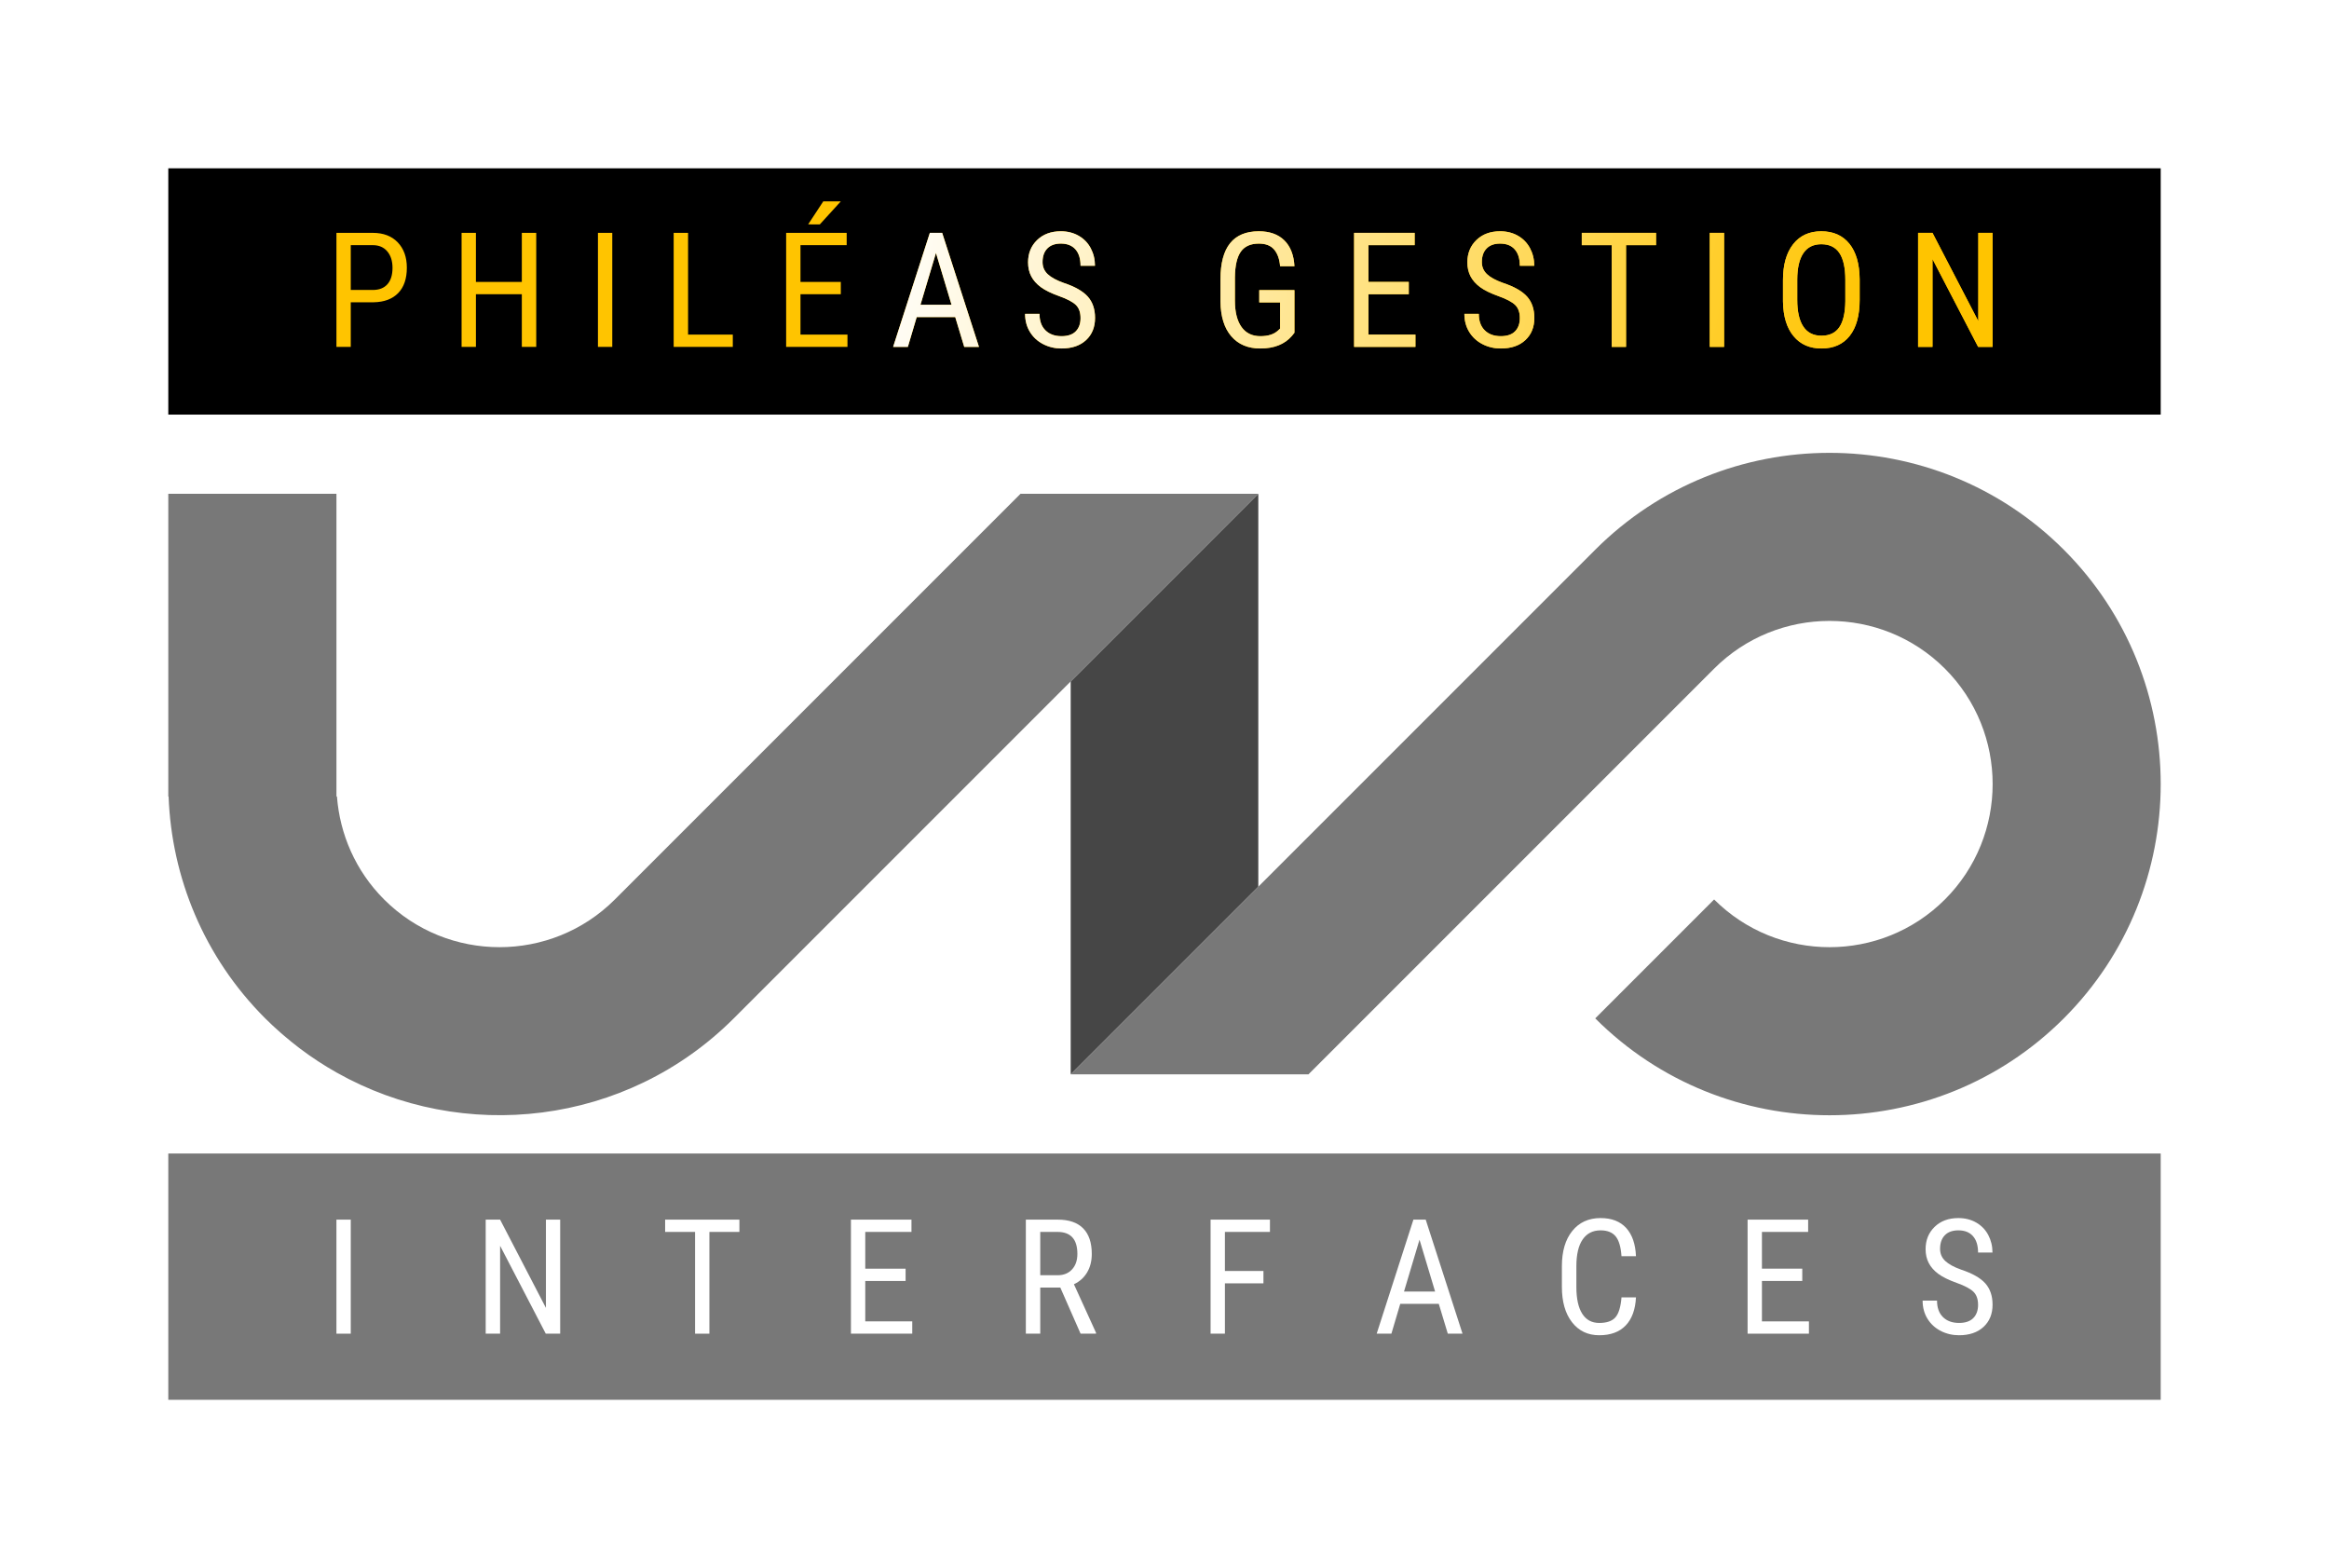 <?xml version="1.0" encoding="utf-8"?>
<!-- Generator: Adobe Illustrator 23.0.6, SVG Export Plug-In . SVG Version: 6.00 Build 0)  -->
<svg version="1.1" id="Calque_1" xmlns="http://www.w3.org/2000/svg" xmlns:xlink="http://www.w3.org/1999/xlink" x="0px" y="0px"
	 viewBox="0 0 5674 3820" style="enable-background:new 0 0 5674 3820;" xml:space="preserve">
<style type="text/css">
	.st0{fill:#FFFFFF;}
	.st1{fill:#FFC400;}
	.st2{fill:url(#SVGID_1_);}
	.st3{fill:#787878;}
	.st4{fill:#464646;}
</style>
<g>
	<rect class="st0" width="5674" height="3820"/>
	<g>
		<rect x="410" y="410" class="st0" width="4854" height="3000"/>
		<rect x="410" y="410" width="4854" height="600"/>
		<path class="st1" d="M908.17,567.26h-88.53v277.84h34.91V736.34h56.09c25.58-0.52,45.39-7.99,59.45-22.43
			c14.04-14.44,21.07-35.02,21.07-61.74c0-25.69-7.38-46.28-22.12-61.72C954.29,575,934,567.26,908.17,567.26z M943.84,692.43
			c-8.25,9.3-20.16,13.94-35.68,13.94h-53.61V597.22h53.82c14.87,0,26.59,5.04,35.1,15.11c8.5,10.07,12.78,23.45,12.78,40.14
			C956.25,669.8,952.13,683.11,943.84,692.43z M1271.28,686.72h-111.81V567.26h-34.93v277.84h34.93V716.68h111.81v128.42h35.12
			V567.26h-35.12V686.72z M1456.74,845.11h34.91V567.26h-34.91V845.11z M1676.31,567.26h-35.09v277.84h144.07v-29.96h-108.98V567.26
			z M1950.16,716.68h98.25v-29.96h-98.25v-89.5h112.56v-29.96h-147.49v277.84h149.41v-29.96h-114.48V716.68z M2048.42,490.57h-42.74
			l-36.83,56l28.43,0.09L2048.42,490.57z M2265.35,567.26l-89.49,277.84h35.87l21.58-72.7h93.88l21.96,72.7h35.87l-89.69-277.84
			H2265.35z M2242.48,742.45l37.76-126.33l37.98,126.33H2242.48z M2591.45,689.18c-17.55-6.25-30.54-13.32-38.94-21.22
			c-8.39-7.9-12.6-17.71-12.6-29.45c0-14.27,3.89-25.36,11.66-33.25c7.75-7.9,18.7-11.86,32.82-11.86c15.5,0,27.41,4.7,35.68,14.13
			c8.28,9.4,12.39,22.7,12.39,39.88h35.12c0-15.53-3.43-29.77-10.3-42.72c-6.88-12.95-16.68-23.08-29.4-30.34
			c-12.72-7.27-27.22-10.91-43.49-10.91c-23.8,0-43.03,7.13-57.74,21.37c-14.68,14.25-22.02,32.39-22.02,54.4
			c0,12.72,2.56,24.01,7.71,33.88c5.14,9.84,12.92,18.63,23.29,26.32s25.36,15.05,44.93,22.05c19.62,6.99,33.13,14.19,40.66,21.56
			c7.5,7.38,11.24,17.99,11.24,31.88c0,13.6-3.88,24.35-11.64,32.25c-7.74,7.88-19.34,11.82-34.72,11.82
			c-16.54,0-29.59-4.77-39.2-14.31c-9.61-9.55-14.41-22.9-14.41-40.07h-35.12c0,16.54,3.93,31.2,11.75,43.98
			c7.81,12.79,18.57,22.73,32.25,29.77c13.68,7.06,28.59,10.6,44.74,10.6c25.2,0,45.1-6.76,59.72-20.32
			c14.63-13.54,21.96-31.58,21.96-54.1c0-21.37-5.88-38.67-17.64-51.91C2638.34,709.36,2618.78,698.23,2591.45,689.18z
			 M3023.02,612.98c9.28-13.04,23.92-19.57,43.89-19.57c16.67,0,29.11,4.86,37.32,14.6c8.21,9.73,13.01,23.24,14.41,40.54h34.91
			c-1.52-27.34-9.77-48.37-24.71-63.06c-14.96-14.69-35.65-22.05-62.1-22.05c-31.04,0-54.37,9.71-69.93,29.11
			c-15.59,19.41-23.37,48.56-23.37,87.5v54.57c0.35,36.39,9.11,64.54,26.22,84.45c17.12,19.91,40.68,29.86,70.71,29.86
			c33.82,0,59.52-10.24,77.09-30.73l6.1-7.63V706.75h-85.68v29.98h50.77v63.81l-5.17,4.75c-9.77,9.12-24.08,13.68-42.93,13.68
			c-19.97,0-35.28-7.47-45.97-22.43c-10.68-14.94-16.05-36.4-16.05-64.39v-56.68C3008.9,646.84,3013.73,626.02,3023.02,612.98z
			 M3333.86,716.68h98.25v-29.96h-98.25v-89.5h112.58v-29.96h-147.49v277.84h149.39v-29.96h-114.48V716.68z M3661.66,689.18
			c-17.55-6.25-30.54-13.32-38.95-21.22c-8.37-7.9-12.59-17.71-12.59-29.45c0-14.27,3.89-25.36,11.66-33.25
			c7.75-7.9,18.7-11.86,32.82-11.86c15.5,0,27.41,4.7,35.68,14.13c8.28,9.4,12.39,22.7,12.39,39.88h35.12
			c0-15.53-3.43-29.77-10.3-42.72c-6.88-12.95-16.68-23.08-29.4-30.34c-12.72-7.27-27.22-10.91-43.49-10.91
			c-23.8,0-43.03,7.13-57.74,21.37c-14.68,14.25-22.03,32.39-22.03,54.4c0,12.72,2.58,24.01,7.72,33.88
			c5.14,9.84,12.91,18.63,23.29,26.32c10.36,7.69,25.36,15.05,44.93,22.05c19.62,6.99,33.13,14.19,40.66,21.56
			c7.49,7.38,11.24,17.99,11.24,31.88c0,13.6-3.88,24.35-11.64,32.25c-7.74,7.88-19.34,11.82-34.72,11.82
			c-16.54,0-29.61-4.77-39.2-14.31c-9.61-9.55-14.41-22.9-14.41-40.07h-35.12c0,16.54,3.92,31.2,11.75,43.98
			c7.81,12.79,18.57,22.73,32.25,29.77c13.68,7.06,28.59,10.6,44.74,10.6c25.19,0,45.08-6.76,59.72-20.32
			c14.63-13.54,21.96-31.58,21.96-54.1c0-21.37-5.88-38.67-17.64-51.91C3708.56,709.36,3689,698.23,3661.66,689.18z M3853.6,597.22
			h72.89v247.88h34.93V597.22h73.1v-29.96H3853.6V597.22z M4165.37,845.11h34.91V567.26h-34.91V845.11z M4437.09,563.44
			c-29.39,0-52.27,10.54-68.69,31.6c-16.42,21.05-24.63,50.14-24.63,87.29v52.29c0.63,36.39,9.26,64.54,25.88,84.45
			c16.58,19.91,39.2,29.86,67.82,29.86c29.77,0,52.73-10.24,68.88-30.73c16.15-20.49,24.23-49.67,24.23-87.58v-50.56
			c-0.35-37.4-8.74-66.19-25.08-86.35C4489.15,573.54,4466.34,563.44,4437.09,563.44z M4495.67,734.04
			c-0.4,28.37-5.26,49.41-14.69,63.16c-9.42,13.74-23.92,20.62-43.5,20.62c-19.6,0-34.34-7.46-44.18-22.33
			c-9.84-14.88-14.77-36.52-14.77-64.89V680.8c0.12-28.24,5.11-49.61,14.96-64.11c9.86-14.5,24.39-21.75,43.61-21.75
			c19.84,0,34.57,7.16,44.17,21.47c9.61,14.31,14.41,36.15,14.41,65.55V734.04z M4819.64,567.26v215.06L4708,567.26h-35.09v277.84
			H4708V631l111.25,214.11h35.1V567.26H4819.64z"/>
		<linearGradient id="SVGID_1_" gradientUnits="userSpaceOnUse" x1="2154.484" y1="429.372" x2="4558.273" y2="918.406">
			<stop  offset="0" style="stop-color:#FFFFFF"/>
			<stop  offset="1" style="stop-color:#FFC400"/>
		</linearGradient>
		<path class="st2" d="M2265.36,567.26l-89.49,277.85h35.87l21.56-72.7h93.88l21.96,72.7h35.87l-89.69-277.85H2265.36z
			 M2242.47,742.44l37.76-126.32l37.98,126.32H2242.47z M2591.44,689.18c-17.54-6.25-30.53-13.32-38.94-21.22
			c-8.38-7.9-12.59-17.72-12.59-29.44c0-14.27,3.9-25.36,11.66-33.26c7.74-7.9,18.7-11.86,32.81-11.86
			c15.51,0,27.42,4.7,35.68,14.13c8.28,9.41,12.4,22.7,12.4,39.88h35.11c0-15.53-3.43-29.76-10.29-42.72
			c-6.88-12.95-16.69-23.07-29.41-30.34c-12.72-7.27-27.22-10.91-43.5-10.91c-23.79,0-43.03,7.13-57.73,21.37
			c-14.68,14.25-22.03,32.39-22.03,54.39c0,12.72,2.57,24.01,7.72,33.88c5.15,9.85,12.91,18.64,23.28,26.33
			c10.37,7.69,25.36,15.04,44.94,22.04c19.6,7,33.13,14.19,40.65,21.56c7.5,7.38,11.25,18,11.25,31.87
			c0,13.61-3.87,24.36-11.64,32.25c-7.74,7.89-19.33,11.82-34.72,11.82c-16.54,0-29.6-4.77-39.21-14.31
			c-9.61-9.54-14.41-22.9-14.41-40.06h-35.11c0,16.53,3.92,31.19,11.74,43.97c7.82,12.79,18.57,22.71,32.25,29.77
			c13.67,7.06,28.6,10.59,44.74,10.59c25.19,0,45.09-6.76,59.72-20.31c14.63-13.55,21.96-31.59,21.96-54.11
			c0-21.37-5.88-38.67-17.64-51.9C2638.34,709.36,2618.79,698.23,2591.44,689.18z M3023.01,612.97
			c9.29-13.05,23.92-19.57,43.89-19.57c16.66,0,29.11,4.87,37.32,14.6c8.21,9.73,13.01,23.24,14.41,40.55h34.92
			c-1.52-27.35-9.78-48.38-24.73-63.07c-14.95-14.69-35.65-22.04-62.09-22.04c-31.05,0-54.38,9.7-69.94,29.1
			c-15.58,19.41-23.38,48.57-23.38,87.5v54.57c0.37,36.39,9.12,64.53,26.22,84.44c17.13,19.91,40.68,29.86,70.72,29.86
			c33.82,0,59.52-10.23,77.09-30.72l6.1-7.63V706.76h-85.69v29.97h50.77v63.82l-5.17,4.74c-9.78,9.12-24.09,13.67-42.93,13.67
			c-19.97,0-35.29-7.47-45.97-22.42c-10.68-14.94-16.05-36.41-16.05-64.4v-56.68C3008.9,646.84,3013.73,626.01,3023.01,612.97z
			 M3333.86,716.68h98.26v-29.96h-98.26v-89.49h112.57v-29.97h-147.49v277.85h149.4v-29.96h-114.49V716.68z M3661.65,689.18
			c-17.54-6.25-30.53-13.32-38.94-21.22c-8.38-7.9-12.6-17.72-12.6-29.44c0-14.27,3.9-25.36,11.66-33.26
			c7.74-7.9,18.7-11.86,32.81-11.86c15.51,0,27.42,4.7,35.68,14.13c8.28,9.41,12.4,22.7,12.4,39.88h35.12
			c0-15.53-3.43-29.76-10.29-42.72c-6.89-12.95-16.69-23.07-29.4-30.34c-12.72-7.27-27.23-10.91-43.5-10.91
			c-23.8,0-43.03,7.13-57.73,21.37c-14.68,14.25-22.03,32.39-22.03,54.39c0,12.72,2.57,24.01,7.72,33.88
			c5.15,9.85,12.91,18.64,23.28,26.33c10.36,7.69,25.36,15.04,44.94,22.04c19.6,7,33.13,14.19,40.65,21.56
			c7.5,7.38,11.25,18,11.25,31.87c0,13.61-3.87,24.36-11.64,32.25c-7.74,7.89-19.34,11.82-34.72,11.82
			c-16.54,0-29.6-4.77-39.21-14.31c-9.6-9.54-14.41-22.9-14.41-40.06h-35.12c0,16.53,3.92,31.19,11.74,43.97
			c7.82,12.79,18.57,22.71,32.25,29.77c13.67,7.06,28.6,10.59,44.75,10.59c25.19,0,45.09-6.76,59.72-20.31
			c14.63-13.55,21.96-31.59,21.96-54.11c0-21.37-5.88-38.67-17.64-51.9C3708.56,709.36,3689,698.23,3661.65,689.18z M3853.6,597.23
			h72.9v247.88h34.92V597.23h73.1v-29.97H3853.6V597.23z M4165.37,845.11h34.92V567.26h-34.92V845.11z M4437.08,563.45
			c-29.38,0-52.27,10.53-68.69,31.59c-16.42,21.05-24.63,50.15-24.63,87.3v52.28c0.64,36.39,9.26,64.53,25.88,84.44
			c16.59,19.91,39.21,29.86,67.83,29.86c29.77,0,52.73-10.23,68.88-30.72s24.23-49.67,24.23-87.59v-50.56
			c-0.37-37.41-8.75-66.19-25.09-86.34C4489.15,573.54,4466.34,563.45,4437.08,563.45z M4495.67,734.05
			c-0.39,28.37-5.27,49.41-14.7,63.16c-9.41,13.74-23.92,20.61-43.5,20.61c-19.6,0-34.33-7.45-44.18-22.32
			c-9.85-14.88-14.78-36.51-14.78-64.89V680.8c0.12-28.24,5.12-49.61,14.97-64.12c9.85-14.49,24.38-21.75,43.59-21.75
			c19.85,0,34.58,7.16,44.18,21.47c9.6,14.31,14.41,36.15,14.41,65.55V734.05z M4819.65,567.26v215.07L4708,567.26h-35.09v277.85
			H4708V631l111.25,214.11h35.11V567.26H4819.65z"/>
		<rect x="410" y="2810" class="st3" width="4854" height="600"/>
		<g>
			<polygon class="st4" points="3065.53,1202.89 3065.53,1202.89 2608.47,1659.96 2608.47,2617.1 3065.53,2160.03 			"/>
			<path class="st3" d="M3187.78,2617.1l988.23-988.23c155.02-155.04,407.25-155.04,562.28,0c155.02,155.01,155.02,407.25,0,562.28
				c-155.02,155.01-407.25,155.01-562.28,0l-289.65,289.65c314.73,314.73,826.86,314.75,1141.57,0
				c314.75-314.75,314.75-826.84,0-1141.59c-314.72-314.73-826.83-314.73-1141.57,0l-1277.9,1277.9H3187.78z M646.07,2480.79
				c12.07,12.07,24.52,23.52,37.15,34.68c3.04,2.65,6.1,5.25,9.17,7.85c10.96,9.39,22.11,18.44,33.44,27.13
				c1.83,1.41,3.64,2.86,5.48,4.24c28.41,21.43,57.93,40.69,88.34,57.86c307.76,173.86,706.14,130.09,968-131.77l1277.9-1277.9
				h-579.31l-988.23,988.23c-155.02,155.04-407.25,155.04-562.28,0c-69.81-69.83-107.89-159.39-114.82-250.88h-1.25v-737.36H410
				v737.64l0.72-0.28C418.03,2136.76,496.36,2331.1,646.07,2480.79z"/>
		</g>
		<g>
			<path class="st0" d="M854.55,3248.91h-34.92v-277.82h34.92V3248.91z"/>
			<path class="st0" d="M1364.72,3248.91h-35.11l-111.24-214.11v214.11h-35.09v-277.82h35.09l111.64,215.04v-215.04h34.72V3248.91z"
				/>
			<path class="st0" d="M1801.34,3001.03h-73.09v247.88h-34.92v-247.88h-72.9v-29.94h180.91V3001.03z"/>
			<path class="st0" d="M2206.26,3120.49H2108v98.48h114.48v29.94h-149.4v-277.82h147.49v29.94H2108v89.49h98.26V3120.49z"/>
			<path class="st0" d="M2583.15,3136.54h-48.86v112.37h-35.09v-277.82h77.85c27.22,0,47.83,7.08,61.82,21.27
				c13.99,14.19,20.97,34.94,20.97,62.29c0,17.2-3.77,32.15-11.35,44.94c-7.57,12.79-18.28,22.44-32.15,28.91l53.81,118.11v2.3
				h-37.59L2583.15,3136.54z M2534.29,3106.54h42.37c14.63,0,26.32-4.7,35.02-14.11c8.72-9.46,13.08-22.05,13.08-37.88
				c0-35.68-16.17-53.52-48.47-53.52h-42V3106.54z"/>
			<path class="st0" d="M3078.06,3126.22h-93.87v122.69h-34.92v-277.82h144.62v29.94h-109.7v95.22h93.87V3126.22z"/>
			<path class="st0" d="M3505.22,3176.21h-93.87l-21.56,72.7h-35.87l89.49-277.82h29.97l89.68,277.82h-35.87L3505.22,3176.21z
				 M3420.51,3146.24h75.74l-37.98-126.29L3420.51,3146.24z"/>
			<path class="st0" d="M3985.62,3160.55c-1.52,29.8-9.88,52.58-25.09,68.41c-15.19,15.83-36.66,23.77-64.39,23.77
				c-27.86,0-49.99-10.59-66.4-31.78c-16.42-21.17-24.6-49.89-24.6-86.15v-50.35c0-36.14,8.4-64.69,25.26-85.69
				c16.86-21,39.87-31.49,69-31.49c26.83,0,47.59,8.01,62.29,24.04c14.7,16.05,22.67,38.98,23.94,68.88h-35.28
				c-1.54-22.64-6.3-38.79-14.31-48.47c-8.01-9.65-20.24-14.51-36.63-14.51c-18.97,0-33.52,7.42-43.71,22.25
				c-10.17,14.8-15.27,36.53-15.27,65.15v50.94c0,28.13,4.75,49.69,14.21,64.69c9.48,15.02,23.33,22.52,41.51,22.52
				s31.29-4.51,39.3-13.55c8.01-9.02,12.99-25.24,14.9-48.66H3985.62z"/>
			<path class="st0" d="M4390.75,3120.49h-98.26v98.48h114.48v29.94h-149.4v-277.82h147.49v29.94h-112.57v89.49h98.26V3120.49z"/>
			<path class="st0" d="M4819.05,3178.68c0-13.87-3.75-24.48-11.25-31.85c-7.52-7.38-21.05-14.55-40.65-21.56
				c-19.58-7.01-34.57-14.36-44.94-22.05c-10.36-7.69-18.13-16.47-23.28-26.32c-5.15-9.85-7.72-21.17-7.72-33.86
				c0-22,7.35-40.14,22.03-54.4c14.7-14.24,33.94-21.37,57.73-21.37c16.27,0,30.78,3.63,43.49,10.9
				c12.72,7.28,22.52,17.37,29.4,30.33c6.86,12.96,10.29,27.2,10.29,42.71h-35.11c0-17.15-4.12-30.46-12.4-39.87
				c-8.26-9.43-20.17-14.14-35.68-14.14c-14.11,0-25.07,3.97-32.81,11.86c-7.77,7.89-11.66,18.99-11.66,33.28
				c0,11.71,4.21,21.51,12.59,29.43c8.4,7.91,21.39,14.97,38.94,21.22c27.35,9.04,46.9,20.17,58.69,33.4
				c11.76,13.23,17.64,30.53,17.64,51.9c0,22.54-7.33,40.58-21.96,54.1c-14.63,13.57-34.52,20.34-59.71,20.34
				c-16.15,0-31.07-3.53-44.74-10.59s-24.43-17.01-32.25-29.8c-7.82-12.77-11.74-27.44-11.74-43.96h35.11
				c0,17.15,4.8,30.53,14.41,40.06c9.61,9.53,22.67,14.31,39.21,14.31c15.39,0,26.98-3.95,34.72-11.84
				C4815.18,3203.04,4819.05,3192.31,4819.05,3178.68z"/>
		</g>
	</g>
</g>
</svg>
